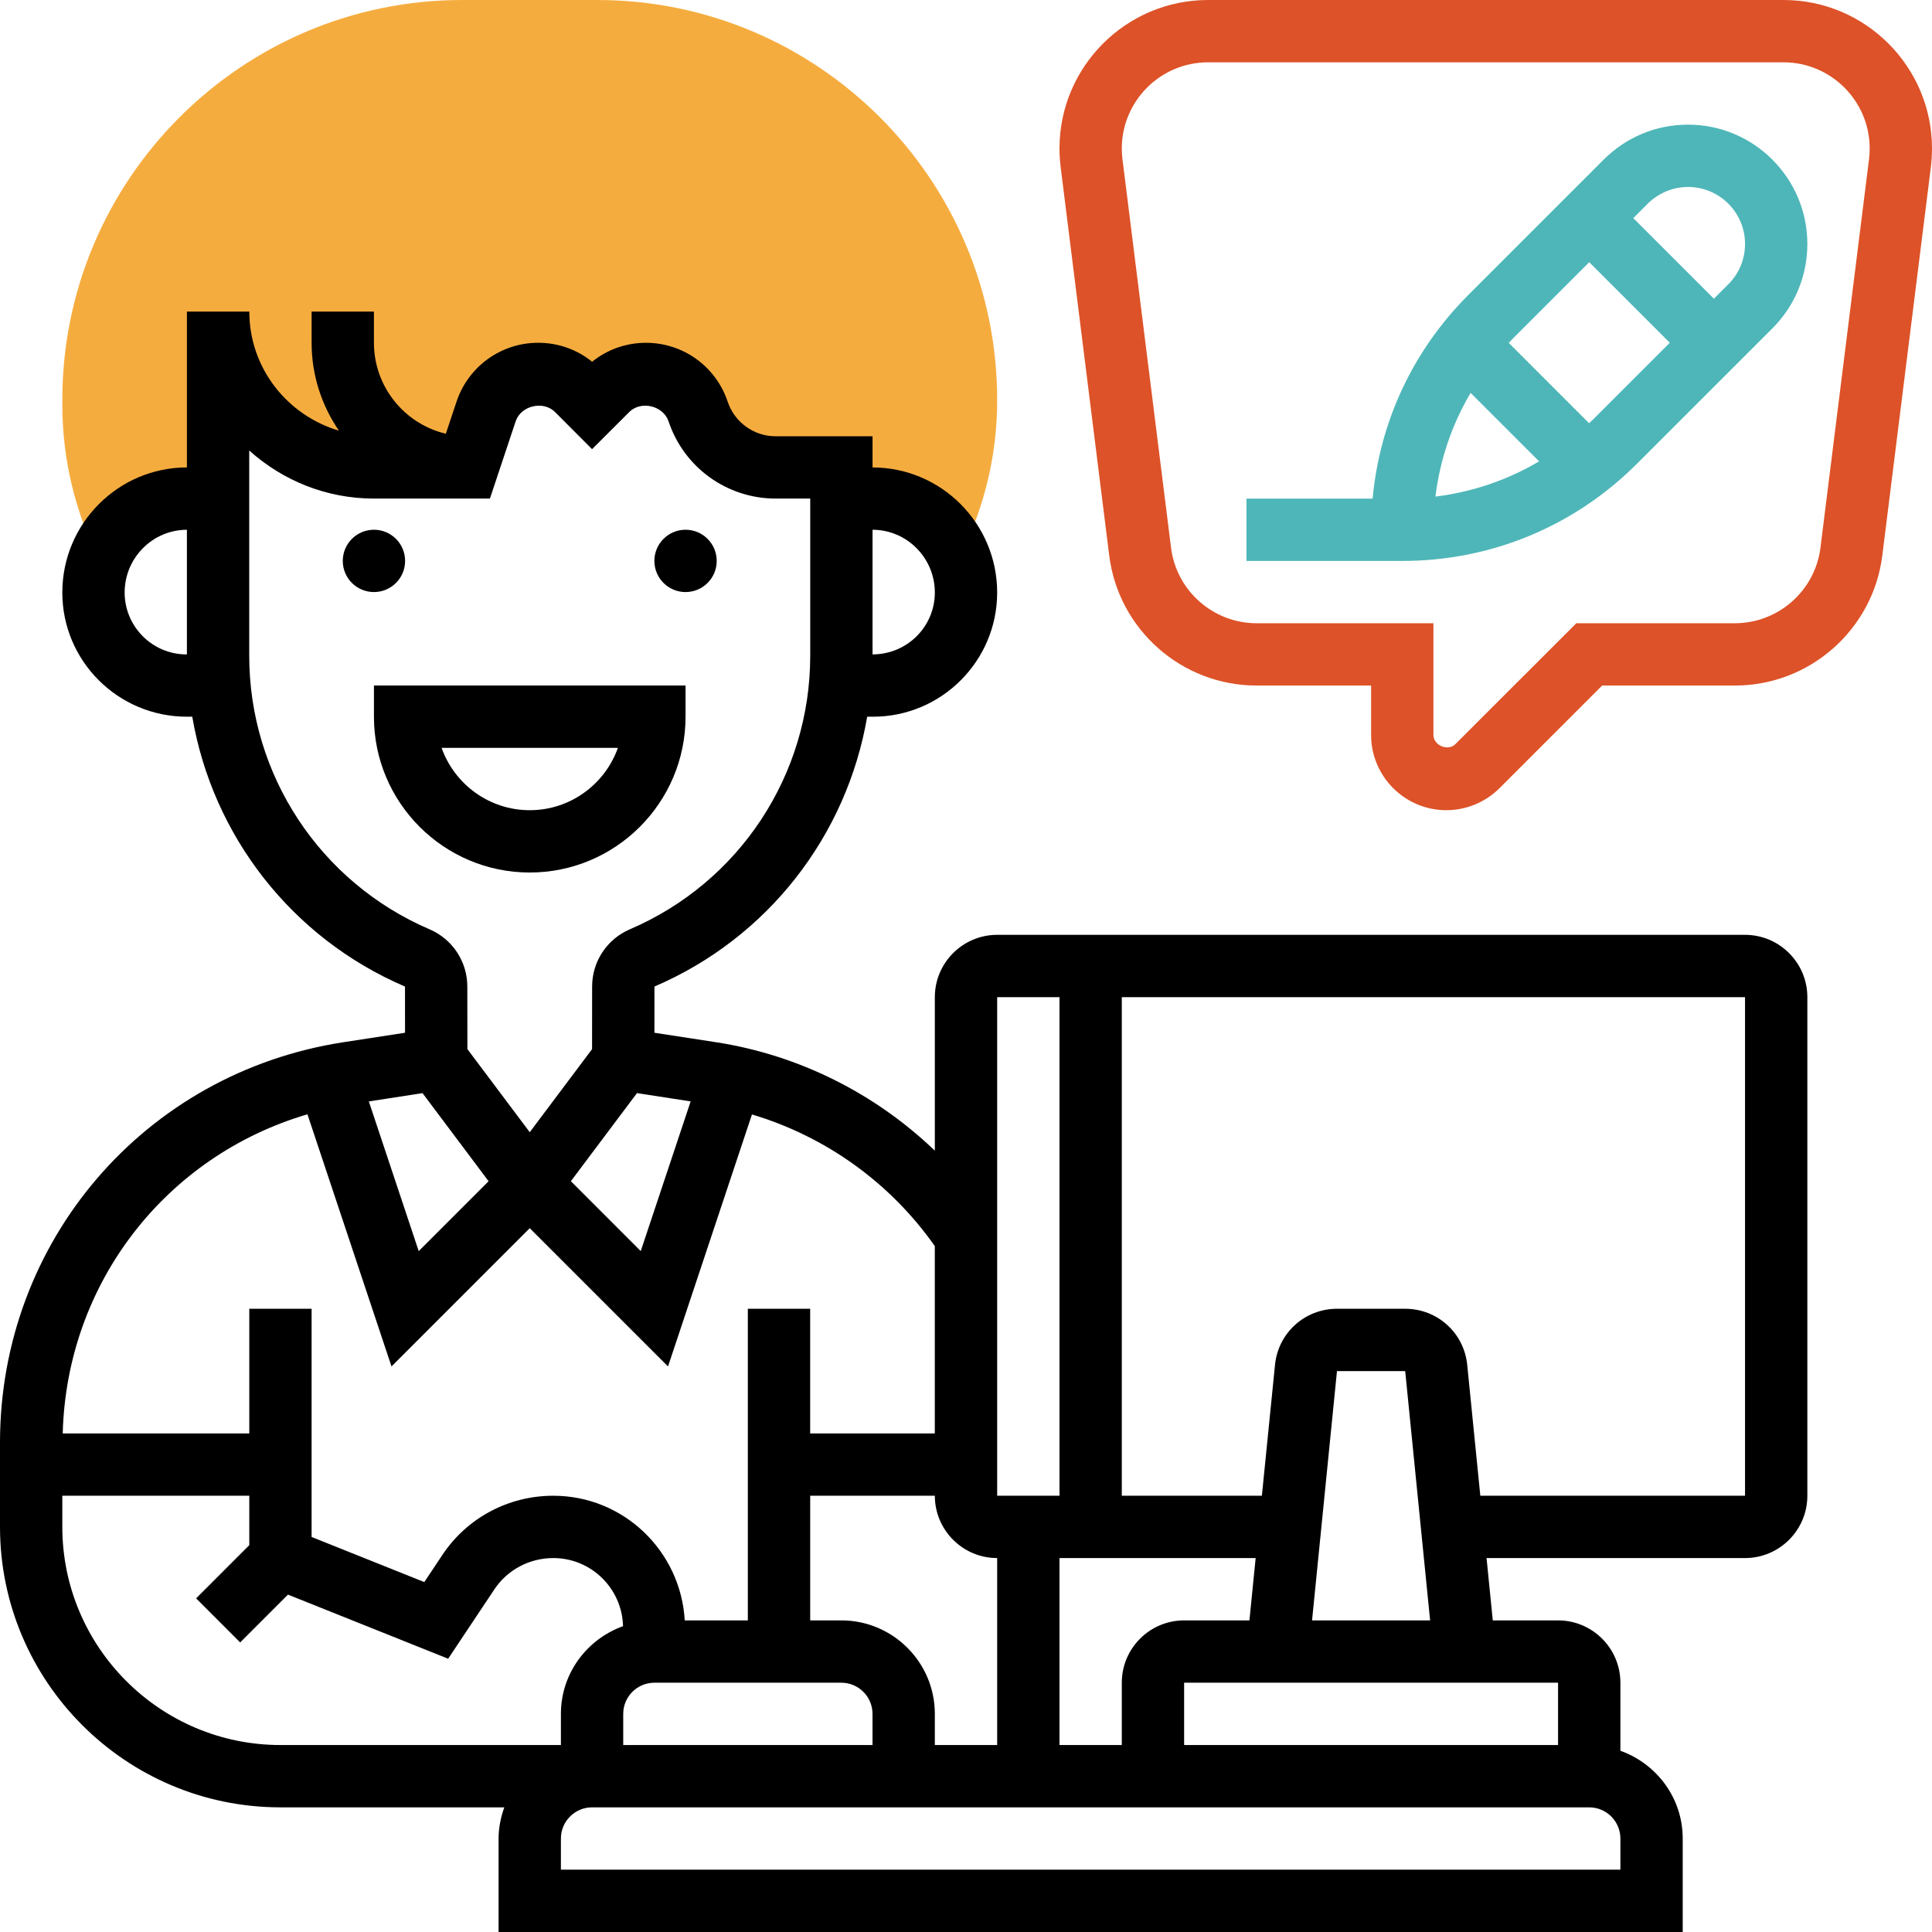 <svg width="129" height="129" viewBox="0 0 129 129" fill="none" xmlns="http://www.w3.org/2000/svg">
<path d="M39.88 0H30.862C16.139 0 4.161 11.978 4.161 26.701V26.994C4.161 30.14 4.787 33.199 6.021 36.091L6.562 37.356H6.66C7.548 34.978 9.814 33.29 12.486 33.29H14.56V20.806H14.566C14.566 26.551 19.225 31.21 24.97 31.21H31.212L32.456 27.475C32.957 25.977 34.358 24.968 35.935 24.968C36.906 24.968 37.84 25.355 38.527 26.041L39.534 27.048L40.541 26.041C41.228 25.355 42.162 24.968 43.134 24.968C44.711 24.968 46.113 25.977 46.612 27.475C47.355 29.705 49.444 31.21 51.795 31.21H56.181V33.29H58.256C60.894 33.29 63.139 34.932 64.055 37.258H64.082L64.627 36.016C65.925 33.063 66.583 29.93 66.583 26.699C66.581 11.978 54.602 0 39.88 0V0Z" fill="#F5AC3F"/>
<path d="M119.084 0H80.659C75.191 0 70.742 4.448 70.742 9.916C70.742 10.328 70.769 10.74 70.819 11.146L74.063 37.09C74.681 42.041 78.911 45.774 83.902 45.774H91.549V49.074C91.549 51.843 93.802 54.097 96.571 54.097C97.897 54.097 99.191 53.56 100.123 52.626L106.975 45.774H115.842C120.832 45.774 125.064 42.041 125.682 37.09L128.925 11.148C128.973 10.738 129 10.328 129 9.916C129 4.448 124.552 0 119.084 0V0ZM124.795 10.628L121.552 36.574C121.192 39.445 118.736 41.613 115.842 41.613H105.252L97.179 49.684C96.69 50.179 95.71 49.777 95.71 49.074V41.613H83.9C81.004 41.613 78.551 39.445 78.191 36.574L74.947 10.628C74.918 10.391 74.903 10.153 74.903 9.916C74.903 6.743 77.484 4.161 80.659 4.161H119.086C122.259 4.161 124.839 6.743 124.839 9.916C124.839 10.153 124.824 10.391 124.795 10.628Z" fill="#DD5228"/>
<path d="M112.712 8.323C110.584 8.323 108.584 9.151 107.08 10.657L98.042 19.693C94.349 23.387 92.124 28.155 91.65 33.292H83.226V37.454H91.548H93.629C99.552 37.454 105.118 35.148 109.306 30.958L118.345 21.922C119.849 20.415 120.677 18.416 120.677 16.289C120.677 11.895 117.103 8.323 112.712 8.323ZM98.194 26.233L102.767 30.806C100.653 32.054 98.306 32.855 95.845 33.157C96.144 30.694 96.945 28.347 98.194 26.233ZM106.364 28.014C106.279 28.099 106.188 28.174 106.102 28.257L100.743 22.898C100.826 22.812 100.901 22.719 100.984 22.635L106.113 17.507L111.493 22.887L106.364 28.014ZM115.403 18.98L114.435 19.945L109.055 14.565L110.022 13.597C110.732 12.89 111.71 12.484 112.712 12.484C114.81 12.484 116.516 14.19 116.516 16.289C116.516 17.305 116.121 18.26 115.403 18.98Z" fill="#4EB6B8"/>
<path d="M116.516 62.419H66.581C64.286 62.419 62.419 64.286 62.419 66.581V76.83C58.433 73.008 53.337 70.442 47.807 69.589L43.696 68.957L43.698 65.871C51.275 62.623 56.541 55.794 57.902 47.855H58.289C62.86 47.855 66.581 44.135 66.581 39.563C66.581 34.959 62.85 31.214 58.26 31.212V29.131H51.796C50.339 29.131 49.049 28.201 48.587 26.82C47.803 24.468 45.612 22.889 43.136 22.889C41.809 22.889 40.552 23.334 39.536 24.154C38.519 23.332 37.262 22.887 35.935 22.887C33.459 22.887 31.268 24.466 30.483 26.817L29.768 28.96C27.019 28.309 24.968 25.833 24.968 22.887V20.806H20.806V22.887C20.806 25.063 21.483 27.082 22.631 28.755C19.186 27.737 16.647 24.579 16.647 20.806H16.641H12.486H12.48V31.21C7.892 31.214 4.161 34.959 4.161 39.563C4.161 44.135 7.881 47.855 12.484 47.855H12.838C14.196 55.794 19.464 62.625 27.042 65.873L27.044 68.957L22.933 69.589C9.646 71.635 0 82.878 0 96.323V101.952C0 112.276 8.4 120.677 18.726 120.677H33.673C33.44 121.331 33.29 122.026 33.29 122.758V129H112.355V122.758C112.355 120.049 110.609 117.76 108.194 116.899V112.355C108.194 110.06 106.327 108.194 104.032 108.194H99.673L99.257 104.032H116.516C118.811 104.032 120.677 102.166 120.677 99.871V66.581C120.677 64.286 118.811 62.419 116.516 62.419ZM66.581 66.581H70.742V99.871H66.581V66.581ZM83.424 108.194H79.064C76.77 108.194 74.903 110.06 74.903 112.355V116.516H70.742V104.032H83.84L83.424 108.194ZM66.581 116.516H62.419V114.435C62.419 110.994 59.619 108.194 56.177 108.194H54.097V99.871H62.419C62.419 102.166 64.286 104.032 66.581 104.032V116.516ZM43.694 112.355H56.177C57.326 112.355 58.258 113.289 58.258 114.435V116.516H41.652H41.613V114.435C41.613 113.289 42.545 112.355 43.694 112.355ZM46.115 73.54L42.782 83.536L38.117 78.869L42.531 72.987L46.115 73.54ZM62.419 39.563C62.419 41.84 60.568 43.694 58.26 43.694V35.371C60.553 35.375 62.419 37.254 62.419 39.563ZM8.323 39.563C8.323 37.254 10.187 35.375 12.48 35.373V43.696H12.453C10.176 43.694 8.323 41.84 8.323 39.563ZM16.641 43.785V30.08C18.853 32.069 21.768 33.29 24.97 33.29H31.212H32.712L34.431 28.132C34.782 27.079 36.278 26.732 37.058 27.51L39.532 29.99L42.014 27.512C42.788 26.732 44.286 27.079 44.64 28.134C45.668 31.218 48.544 33.29 51.796 33.29H54.099V43.785C54.099 51.743 49.374 58.913 42.06 62.047C40.527 62.704 39.536 64.204 39.536 65.869L39.532 70.051L35.371 75.598L31.208 70.049L31.203 65.873C31.203 64.207 30.213 62.706 28.68 62.049C21.368 58.911 16.641 51.743 16.641 43.785ZM28.212 72.989L32.624 78.871L27.958 83.538L24.627 73.542L28.212 72.989ZM20.528 74.402L26.141 91.238L35.371 82.007L44.603 91.238L50.208 74.412C55.125 75.879 59.442 78.967 62.417 83.203V95.71H54.095V87.387H49.933V108.194H45.72C45.452 103.564 41.638 99.871 36.942 99.871C33.954 99.871 31.189 101.344 29.543 103.816L28.33 105.636L20.806 102.624V87.387H16.645V95.71H4.188C4.45 85.658 11.082 77.181 20.528 74.402ZM4.161 101.952V99.871H16.645V103.171L13.094 106.722L16.035 109.665L19.227 106.473L29.924 110.753L33.009 106.123C33.881 104.812 35.352 104.032 36.946 104.032C39.48 104.032 41.536 106.063 41.6 108.581C39.191 109.446 37.452 111.731 37.452 114.435V116.516H18.726C10.697 116.516 4.161 109.983 4.161 101.952ZM108.194 124.839H37.452V122.758C37.452 121.612 38.384 120.677 39.532 120.677H41.652H106.113C107.261 120.677 108.194 121.612 108.194 122.758V124.839ZM104.032 116.516H79.064V112.355H104.032V116.516ZM87.606 108.194L89.27 91.548H93.825L95.489 108.194H87.606ZM116.516 99.871H98.841L97.967 91.136C97.755 88.998 95.974 87.387 93.827 87.387H89.272C87.125 87.387 85.342 88.998 85.132 91.134L84.256 99.871H74.903V66.581H116.516V99.871Z" fill="black"/>
<path d="M45.774 39.532C46.923 39.532 47.855 38.601 47.855 37.452C47.855 36.303 46.923 35.371 45.774 35.371C44.625 35.371 43.693 36.303 43.693 37.452C43.693 38.601 44.625 39.532 45.774 39.532Z" fill="black"/>
<path d="M24.968 39.532C26.117 39.532 27.049 38.601 27.049 37.452C27.049 36.303 26.117 35.371 24.968 35.371C23.819 35.371 22.887 36.303 22.887 37.452C22.887 38.601 23.819 39.532 24.968 39.532Z" fill="black"/>
<path d="M45.774 47.855V45.774H24.968V47.855C24.968 53.591 29.635 58.258 35.371 58.258C41.107 58.258 45.774 53.591 45.774 47.855ZM29.485 49.935H41.257C40.398 52.357 38.084 54.097 35.371 54.097C32.658 54.097 30.344 52.357 29.485 49.935Z" fill="black"/>
</svg>
